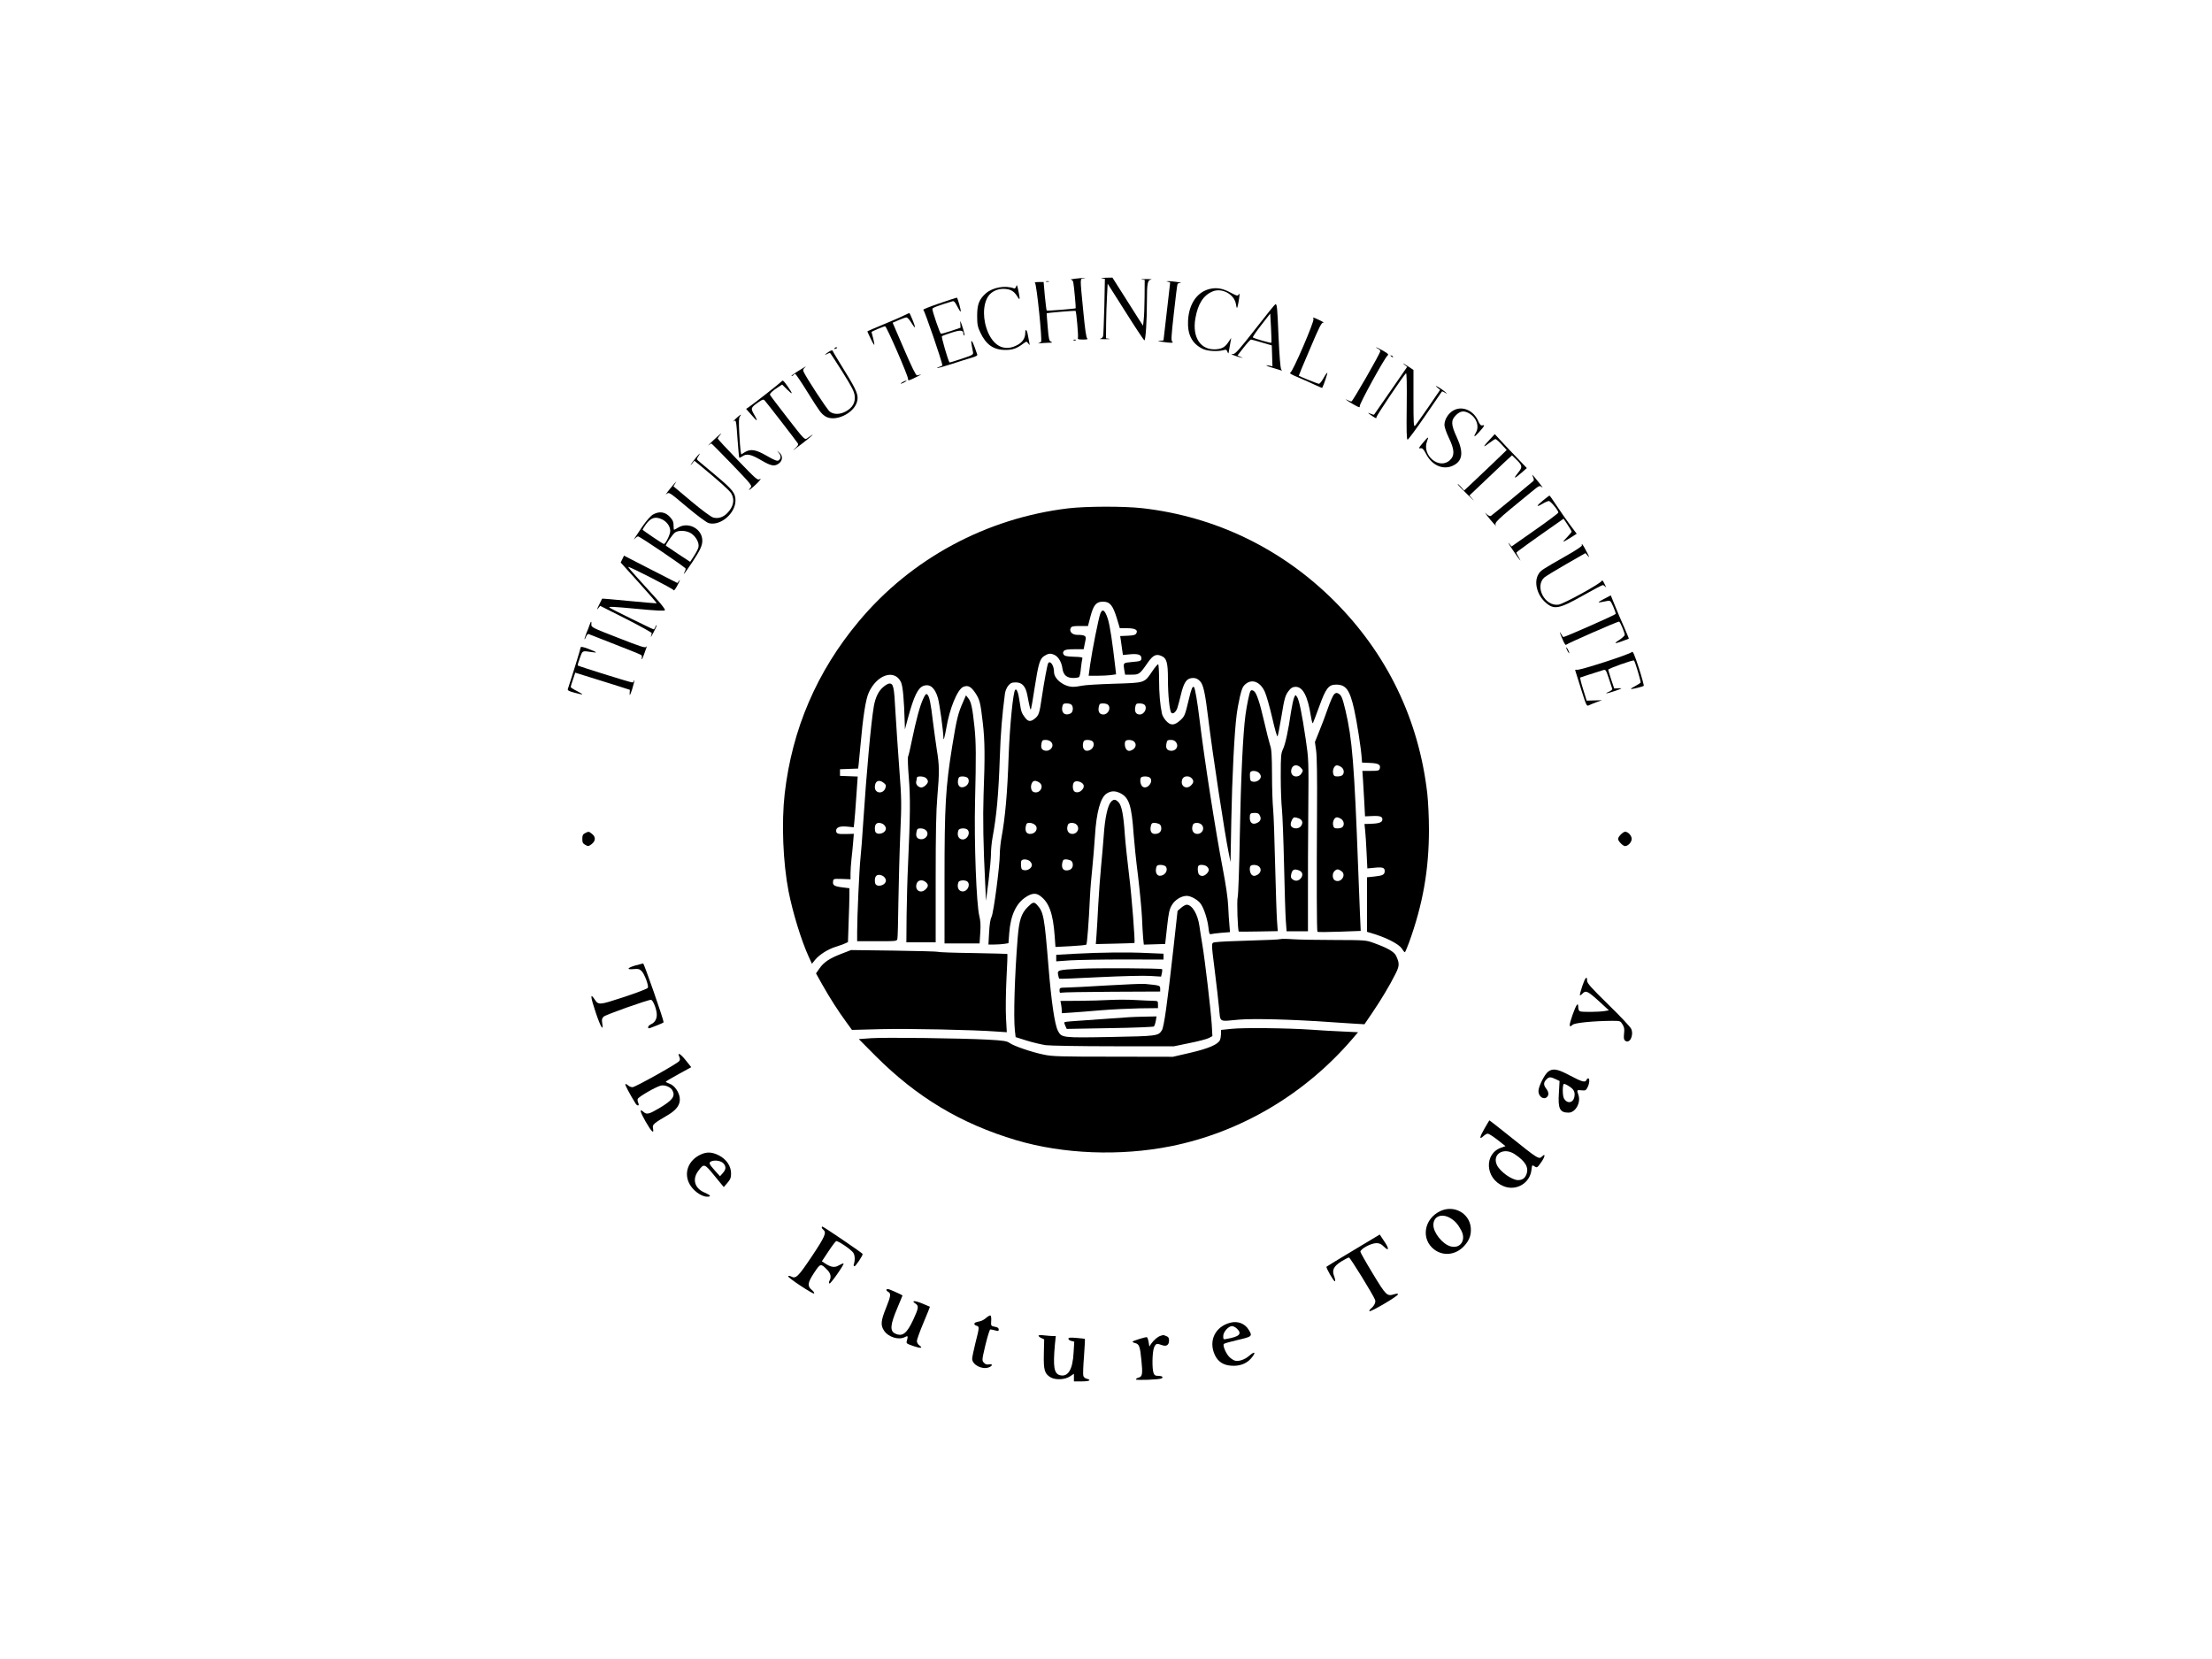 <?xml version="1.0" standalone="no"?>
<!DOCTYPE svg PUBLIC "-//W3C//DTD SVG 20010904//EN"
 "http://www.w3.org/TR/2001/REC-SVG-20010904/DTD/svg10.dtd">
<svg version="1.0" xmlns="http://www.w3.org/2000/svg"
 width="2000pt" height="1500pt" viewBox="0 0 2000 1500"
 preserveAspectRatio="xMidYMid meet">

<g transform="translate(0,1500) scale(0.1,-0.1)"
fill="#000000" stroke="none">
<path d="M9720 12480 c-30 -4 -47 -7 -38 -8 10 -1 20 -12 22 -24 6 -25 25
-232 22 -235 -4 -5 -257 -25 -262 -21 -3 3 -10 63 -17 132 l-11 126 -46 0
c-27 0 -40 -4 -32 -8 15 -10 67 -521 55 -533 -5 -4 -15 -9 -23 -12 -8 -2 -2
-3 14 -1 16 2 49 4 75 5 35 0 41 2 25 9 -18 7 -22 21 -31 132 -6 67 -10 124
-9 125 5 5 256 26 261 22 7 -8 27 -230 21 -245 -4 -11 6 -14 47 -14 34 0 47 3
38 9 -10 6 -20 76 -37 252 -30 309 -30 287 4 292 47 7 -14 5 -78 -3z"/>
<path d="M9963 12483 l27 -4 -5 -247 c-4 -136 -8 -257 -11 -269 -2 -13 -13
-23 -27 -26 -12 -2 7 -4 43 -4 36 0 53 2 38 4 l-28 4 1 132 c1 73 4 184 8 247
l6 115 161 -254 c88 -140 165 -256 171 -258 11 -4 23 175 23 356 0 161 6 189
39 194 14 2 -5 4 -44 4 -38 0 -58 -2 -42 -4 l27 -4 -1 -152 c-1 -84 -4 -177
-8 -207 l-6 -55 -36 55 c-19 30 -81 128 -138 218 l-103 162 -62 -1 c-33 -1
-49 -4 -33 -6z"/>
<path d="M9458 12453 c6 -2 18 -2 25 0 6 3 1 5 -13 5 -14 0 -19 -2 -12 -5z"/>
<path d="M10558 12453 c12 -2 22 -7 22 -9 0 -3 -13 -120 -30 -261 -16 -140
-30 -257 -30 -259 0 -2 -15 -5 -32 -5 -26 -1 -22 -3 17 -9 73 -12 113 -12 95
0 -12 8 -11 42 14 262 15 139 30 256 33 261 2 4 14 8 26 8 30 2 -70 17 -108
17 -23 -1 -24 -2 -7 -5z"/>
<path d="M9188 12411 c-5 -15 -12 -22 -21 -18 -77 29 -191 9 -253 -45 -61 -54
-79 -100 -79 -203 0 -77 4 -99 28 -150 52 -111 119 -159 227 -159 66 0 103 13
163 58 29 21 29 21 44 1 15 -19 15 -19 10 5 -3 14 -9 44 -13 68 -8 51 -24 66
-24 22 0 -45 -23 -82 -67 -107 -110 -62 -209 -22 -267 106 -52 116 -52 255 -1
332 31 47 96 74 160 66 49 -5 77 -24 106 -72 22 -35 23 -23 6 60 -10 48 -14
55 -19 36z"/>
<path d="M10950 12390 c-120 -22 -200 -131 -208 -288 -7 -127 36 -210 134
-257 42 -20 128 -25 182 -12 28 8 33 6 40 -14 8 -20 10 -19 15 17 4 21 9 55
13 74 l6 35 -20 -30 c-33 -52 -59 -68 -115 -73 -140 -11 -219 105 -189 279 23
132 72 209 156 244 84 35 196 -25 211 -115 7 -40 9 -42 15 -20 4 14 10 48 14
75 5 37 4 46 -4 33 -10 -16 -16 -14 -73 16 -66 36 -119 47 -177 36z"/>
<path d="M8490 12256 c-85 -29 -149 -55 -142 -57 11 -4 172 -473 172 -501 0
-4 -11 -10 -25 -14 -14 -4 -24 -8 -21 -11 2 -3 60 13 128 35 67 22 149 48 181
57 47 14 57 20 52 33 -4 10 -14 37 -22 62 -9 25 -20 50 -26 55 -9 9 -7 -12 10
-96 5 -26 2 -28 -103 -63 -59 -20 -108 -35 -109 -33 -13 16 -75 231 -69 237 5
4 45 19 89 33 80 25 105 23 105 -9 0 -7 4 -15 9 -18 5 -3 0 22 -10 57 -26 82
-29 88 -26 48 l2 -34 -85 -29 c-46 -15 -88 -27 -93 -25 -9 3 -77 201 -77 224
0 10 49 29 182 69 13 4 24 -8 43 -46 15 -29 28 -50 31 -47 6 6 -28 127 -35
126 -3 0 -76 -24 -161 -53z"/>
<path d="M11350 12025 c-143 -183 -180 -225 -200 -226 -22 0 -21 -2 10 -13 19
-7 46 -16 60 -19 22 -6 22 -5 -3 6 l-28 13 56 72 c31 40 61 72 66 72 6 0 50
-12 99 -27 l89 -26 3 -94 3 -95 -27 6 c-49 10 -30 -3 30 -20 31 -9 64 -19 72
-22 12 -5 13 -3 4 9 -7 9 -16 118 -24 294 -11 272 -14 295 -28 295 -4 0 -86
-101 -182 -225z m145 -124 c-5 -5 -155 38 -167 48 -4 4 30 53 75 111 l82 105
7 -129 c4 -72 5 -132 3 -135z"/>
<path d="M8178 12150 c-20 -11 -103 -47 -185 -81 -81 -34 -149 -62 -150 -64
-2 -1 11 -30 28 -64 16 -35 32 -61 34 -59 2 2 -2 28 -10 58 -8 30 -15 56 -15
58 0 5 110 52 123 52 13 0 207 -446 207 -475 0 -20 4 -19 75 16 33 16 51 27
40 23 -11 -3 -26 -7 -34 -8 -10 -1 -49 79 -117 237 l-103 239 55 24 c30 13 61
24 70 24 8 0 27 -20 42 -45 15 -25 30 -45 34 -45 3 0 -5 29 -20 65 -14 36 -28
65 -31 65 -3 -1 -23 -10 -43 -20z"/>
<path d="M11876 12116 c9 -22 -187 -477 -209 -485 -12 -5 9 -18 75 -45 51 -22
120 -52 152 -68 33 -15 60 -27 61 -25 15 28 51 137 46 137 -4 0 -20 -22 -35
-50 -15 -27 -33 -50 -41 -50 -11 0 -174 66 -182 73 -1 1 44 110 101 242 86
204 105 240 121 238 11 -2 -4 8 -34 22 -63 29 -62 29 -55 11z"/>
<path d="M9708 11923 c7 -3 16 -2 19 1 4 3 -2 6 -13 5 -11 0 -14 -3 -6 -6z"/>
<path d="M7545 11850 c-3 -6 1 -7 9 -4 18 7 21 14 7 14 -6 0 -13 -4 -16 -10z"/>
<path d="M12458 11848 c12 -6 22 -16 22 -23 0 -20 -250 -455 -261 -455 -6 0
-20 5 -32 11 -44 23 -1 -9 55 -40 46 -26 55 -28 52 -14 -5 19 226 439 252 459
12 10 4 17 -41 43 -30 17 -58 31 -62 30 -5 0 2 -5 15 -11z"/>
<path d="M7493 11819 c-36 -23 -45 -36 -14 -19 11 5 22 10 25 10 2 0 53 -77
112 -171 89 -142 108 -180 112 -220 6 -60 -20 -105 -79 -138 -52 -29 -108 -31
-146 -3 -24 17 -220 317 -239 365 -4 12 0 23 12 33 25 21 1 8 -71 -38 -33 -21
-55 -38 -48 -38 6 0 15 5 18 10 3 6 10 10 15 10 4 0 54 -73 109 -162 113 -181
125 -197 163 -222 85 -55 258 24 287 132 16 58 -1 99 -114 282 -56 91 -104
170 -106 177 -3 9 -14 6 -36 -8z"/>
<path d="M12577 11779 c7 -7 15 -10 18 -7 3 3 -2 9 -12 12 -14 6 -15 5 -6 -5z"/>
<path d="M12699 11702 l24 -19 -148 -214 c-81 -118 -149 -216 -151 -218 -2 -2
-15 1 -29 7 -36 17 -31 9 13 -20 31 -21 38 -23 38 -9 0 14 239 370 266 396 7
7 9 -87 7 -295 -3 -230 -1 -305 8 -305 6 0 78 97 159 215 81 118 149 217 151
220 2 2 13 -1 23 -8 38 -24 19 -3 -24 28 -48 33 -72 41 -37 13 l22 -18 -106
-155 c-59 -85 -113 -162 -121 -170 -12 -12 -14 21 -14 245 l0 260 -37 25 c-53
35 -72 45 -44 22z"/>
<path d="M7065 11550 c-6 -9 -253 -203 -295 -231 l-24 -16 45 -51 c24 -29 47
-52 51 -52 4 0 -6 23 -23 51 -34 59 -32 63 42 115 34 23 42 25 53 13 18 -19
290 -371 300 -388 6 -10 0 -22 -20 -40 -44 -39 -19 -22 66 44 97 75 120 102
35 40 -19 -13 -28 -4 -175 186 -85 110 -157 204 -158 209 -4 11 25 39 76 71
l34 22 44 -44 c54 -53 56 -45 7 26 -39 55 -47 62 -58 45z"/>
<path d="M8160 11545 c-14 -8 -20 -14 -15 -14 6 0 21 6 35 14 14 8 21 14 15
14 -5 0 -21 -6 -35 -14z"/>
<path d="M13166 11300 c-58 -18 -106 -83 -106 -143 0 -18 18 -70 40 -116 52
-107 54 -160 9 -202 -96 -89 -256 44 -206 172 19 47 11 44 -42 -20 -35 -42
-38 -48 -18 -44 18 3 27 -6 52 -53 51 -99 147 -143 233 -108 96 40 109 119 44
260 -53 115 -55 153 -8 200 40 40 75 44 124 14 63 -39 89 -115 57 -170 -27
-47 -15 -45 30 5 49 55 54 65 28 59 -14 -4 -24 8 -41 46 -37 80 -121 124 -196
100z"/>
<path d="M6652 11214 c-20 -20 -29 -31 -20 -24 24 17 24 15 37 -169 6 -85 13
-156 15 -159 3 -2 15 3 28 12 38 27 78 19 168 -34 94 -55 124 -60 164 -29 33
26 35 69 4 95 l-23 19 18 -22 c21 -25 19 -51 -4 -66 -12 -8 -37 2 -105 41
-100 58 -147 66 -201 33 l-31 -20 -6 32 c-3 18 -8 92 -12 164 -5 100 -4 136 6
148 24 29 0 15 -38 -21z"/>
<path d="M6450 11019 c-36 -34 -56 -54 -44 -45 11 9 23 16 26 16 3 0 87 -86
188 -190 182 -190 182 -191 164 -212 -38 -43 18 -2 66 47 25 27 35 41 22 34
-23 -14 -30 -7 -202 171 -99 102 -179 189 -180 194 0 5 7 18 17 28 33 37 5 16
-57 -43z"/>
<path d="M13468 11024 c-27 -28 -48 -54 -48 -58 0 -4 21 9 46 29 26 19 50 35
54 35 9 0 36 -24 74 -67 l29 -32 -134 -129 c-74 -70 -160 -152 -192 -182 l-59
-55 -29 33 c-16 18 -29 29 -29 24 0 -4 39 -46 87 -92 48 -47 72 -68 53 -48
l-34 38 135 128 c74 70 160 152 192 182 l58 53 39 -38 c56 -55 58 -68 15 -120
-46 -57 -34 -57 30 -1 l50 44 -85 89 c-47 48 -112 117 -145 153 l-60 65 -47
-51z"/>
<path d="M6289 10858 c-19 -24 -39 -50 -43 -58 -4 -8 1 -4 12 9 l20 25 47 -38
c178 -147 272 -231 288 -259 31 -57 19 -118 -36 -175 -37 -39 -84 -54 -129
-41 -19 5 -104 68 -196 145 l-163 137 16 26 c14 23 13 23 -10 -4 -52 -60 -89
-110 -68 -91 22 18 23 18 184 -118 101 -84 176 -140 198 -146 104 -28 241 88
241 205 0 66 -25 98 -178 226 -81 67 -153 128 -161 135 -12 11 -12 16 3 38 24
38 15 32 -25 -16z"/>
<path d="M13861 10687 c8 -17 9 -31 3 -36 -28 -25 -372 -309 -383 -315 -7 -5
-21 0 -34 11 l-21 18 22 -30 c12 -16 36 -46 54 -65 18 -20 30 -31 26 -26 -22
29 -12 39 314 305 78 64 78 64 101 45 12 -11 0 8 -27 41 -68 83 -69 84 -55 52z"/>
<path d="M13955 10478 c-65 -52 -70 -69 -12 -35 25 15 52 27 61 27 16 0 86
-85 86 -104 0 -6 -96 -78 -212 -159 l-211 -148 -24 28 c-14 15 1 -10 33 -57
62 -92 90 -127 56 -69 -12 20 -22 39 -22 42 0 5 134 102 346 250 l81 57 37
-55 c20 -30 36 -58 36 -62 0 -4 -19 -27 -42 -51 -49 -51 -45 -51 33 -3 l55 35
-61 81 c-33 45 -87 122 -120 172 -33 50 -62 92 -65 92 -3 0 -27 -18 -55 -41z"/>
<path d="M9660 10404 c-743 -89 -1422 -455 -1896 -1023 -378 -452 -602 -973
-669 -1556 -30 -262 -16 -622 35 -885 38 -192 114 -441 181 -588 l30 -66 29
36 c39 47 116 96 188 118 31 10 69 23 83 30 l26 12 6 181 c4 99 7 208 7 243
l0 63 -57 7 c-78 9 -95 19 -91 52 3 27 3 27 81 25 l77 -3 0 53 c0 29 4 88 9
132 5 44 12 113 15 153 l6 73 -69 -2 c-76 -2 -91 3 -91 31 0 30 36 43 101 36
l58 -6 5 43 c3 23 11 126 18 229 l13 187 -80 3 -80 3 0 30 0 30 82 3 82 3 5
42 c3 23 10 98 16 167 23 261 47 417 75 478 74 163 233 215 291 95 17 -36 28
-154 34 -363 l2 -65 28 105 c53 196 90 271 140 289 59 20 103 -17 130 -109 15
-50 50 -305 50 -363 0 -32 12 11 26 89 30 180 101 352 154 374 42 17 69 3 109
-56 39 -60 46 -85 67 -269 19 -162 20 -308 7 -650 -7 -207 -3 -461 15 -810 l7
-150 23 180 c12 99 22 210 22 246 0 37 6 102 14 145 37 202 54 383 66 729 7
214 21 383 46 572 3 25 16 56 30 73 21 25 33 30 69 30 57 0 89 -36 104 -117
23 -120 28 -138 33 -123 3 8 18 93 32 187 35 226 48 268 89 293 37 23 56 25
92 8 34 -16 64 -65 71 -122 8 -59 39 -86 98 -86 22 0 46 4 52 8 6 4 14 39 17
79 4 39 10 78 13 87 5 13 -7 16 -77 18 -63 2 -84 7 -92 20 -8 12 -7 21 2 32
10 12 33 16 96 16 l83 0 6 30 c3 17 8 43 12 59 6 32 -10 41 -78 41 -44 0 -73
31 -57 62 8 15 22 18 83 18 l73 0 22 84 c28 107 53 136 114 136 62 0 88 -32
124 -147 l28 -93 66 0 c74 0 102 -17 82 -48 -7 -13 -28 -18 -77 -20 l-68 -3 6
-37 c3 -20 8 -59 12 -86 l7 -48 63 6 c71 7 104 -3 104 -34 0 -26 -7 -29 -89
-36 -77 -7 -76 -6 -65 -76 l7 -38 59 0 c67 0 74 5 145 108 47 67 75 82 122 62
50 -20 61 -61 61 -213 0 -142 15 -285 31 -302 15 -15 43 8 55 46 6 19 19 68
29 109 29 124 54 159 113 160 24 0 42 -8 61 -28 31 -30 47 -103 76 -342 38
-312 149 -1041 184 -1210 l17 -85 7 380 c7 381 28 800 48 950 5 44 19 119 30
167 17 72 26 92 51 113 59 50 133 20 174 -70 14 -30 44 -136 67 -235 22 -99
44 -174 48 -168 4 7 19 85 34 173 28 176 37 204 73 246 17 21 33 29 57 29 65
0 109 -84 137 -263 7 -44 15 -72 19 -65 4 8 30 76 58 153 59 163 84 195 152
195 89 0 123 -47 163 -225 24 -106 63 -356 68 -440 l3 -40 72 -3 c77 -3 99
-16 88 -52 -6 -18 -15 -20 -82 -20 l-75 0 6 -87 c3 -49 8 -141 12 -206 l6
-118 69 3 c72 3 93 -7 87 -38 -4 -21 -38 -31 -112 -33 l-49 -1 6 -57 c4 -32 9
-123 13 -202 l7 -143 62 6 c75 8 95 1 95 -29 0 -33 -17 -42 -92 -50 l-68 -7 0
-247 0 -246 74 -23 c112 -35 217 -91 241 -129 11 -18 23 -32 27 -33 3 0 20 39
38 88 125 346 180 657 180 1022 0 109 -7 253 -15 325 -77 671 -364 1264 -840
1740 -473 473 -1073 764 -1735 840 -166 19 -509 18 -670 -1z"/>
<path d="M5908 10350 c-25 -13 -58 -51 -101 -112 -63 -92 -93 -140 -64 -105 8
9 20 17 26 17 17 0 431 -281 431 -292 0 -5 -5 -19 -11 -31 -20 -39 7 -4 71 91
71 108 90 148 90 194 0 106 -126 174 -218 118 -18 -11 -35 -20 -37 -20 -3 0
-5 18 -5 40 0 32 -7 48 -33 76 -41 45 -94 54 -149 24z m78 -46 c44 -21 74 -63
74 -105 0 -33 -45 -123 -59 -117 -19 7 -191 124 -191 129 0 3 14 25 30 48 45
61 85 74 146 45z m265 -128 c44 -30 73 -87 64 -124 -3 -15 -22 -51 -41 -80
l-34 -52 -108 71 c-59 40 -109 73 -111 75 -7 6 61 104 82 119 34 24 107 19
148 -9z"/>
<path d="M14303 10068 c1 -7 -63 -49 -143 -94 -221 -126 -229 -131 -250 -166
-43 -70 -13 -188 65 -256 76 -67 120 -59 335 62 94 53 175 96 182 96 6 0 17
-8 25 -17 8 -10 4 2 -9 27 -13 27 -23 39 -25 29 -5 -22 -345 -210 -392 -216
-123 -17 -217 162 -129 245 13 11 102 66 198 121 l175 100 19 -22 c22 -26 20
-20 -17 51 -26 50 -40 66 -34 40z"/>
<path d="M5627 9945 l-15 -31 165 -183 c91 -100 163 -184 161 -186 -1 -1 -113
8 -247 21 -135 13 -246 23 -247 21 -1 -1 -14 -27 -28 -57 -19 -38 -21 -48 -8
-31 l19 23 234 -118 c129 -66 233 -123 232 -129 -1 -5 -4 -19 -8 -30 -3 -11 8
6 25 39 17 32 29 60 27 63 -3 2 -8 -5 -12 -16 -3 -12 -11 -21 -16 -21 -8 0
-389 187 -398 196 -12 11 24 10 249 -11 178 -17 247 -20 252 -12 4 6 -30 51
-78 104 -46 51 -122 135 -169 187 -47 51 -85 96 -85 100 0 11 409 -198 412
-211 2 -7 18 16 36 50 18 34 25 52 15 39 l-19 -23 -241 123 -241 124 -15 -31z"/>
<path d="M14499 9583 c-65 -35 -62 -36 31 -17 29 6 31 4 56 -50 14 -31 24 -61
22 -67 -3 -9 -456 -209 -473 -209 -2 0 -12 12 -20 28 -19 33 -15 15 16 -56 12
-29 25 -48 29 -42 6 10 462 210 479 210 9 0 51 -99 51 -120 0 -8 -24 -30 -52
-48 -61 -39 -35 -35 89 13 2 1 -18 48 -43 106 -26 57 -63 145 -83 195 l-37 91
-65 -34z"/>
<path d="M9949 9453 c-16 -40 -75 -339 -92 -460 l-14 -103 77 0 c43 0 98 3
124 6 l47 7 -6 56 c-28 243 -49 382 -68 444 -26 81 -49 98 -68 50z"/>
<path d="M5332 9353 c-5 -16 -19 -52 -31 -80 -11 -29 -18 -53 -16 -53 3 0 10
12 15 26 6 14 16 24 23 21 6 -3 113 -44 237 -93 124 -48 230 -91 237 -96 6 -5
9 -16 6 -24 -3 -8 -3 -14 0 -14 3 0 12 19 20 43 8 23 18 51 22 62 5 15 4 16
-3 6 -8 -11 -55 4 -253 82 -235 91 -244 96 -242 121 2 33 -3 33 -15 -1z"/>
<path d="M5250 9146 c0 -9 -77 -260 -116 -376 -4 -12 10 -20 60 -33 87 -23 91
-21 24 14 -32 16 -58 33 -58 37 0 5 9 36 21 69 l20 61 77 -24 c42 -13 154 -48
247 -77 l170 -54 -2 -34 c-1 -25 5 -14 23 40 13 41 21 77 19 80 -3 2 -5 -1 -5
-7 0 -7 -7 -12 -15 -12 -17 0 -484 146 -491 153 -3 2 6 33 19 68 25 69 19 66
107 53 58 -9 51 -2 -32 30 -48 18 -68 21 -68 12z"/>
<path d="M14161 9145 c0 -5 6 -21 14 -35 8 -14 14 -20 14 -15 0 6 -6 21 -14
35 -8 14 -14 21 -14 15z"/>
<path d="M14755 9105 c-13 -19 -472 -168 -498 -161 -11 3 -17 0 -14 -7 2 -7
26 -82 53 -169 45 -144 50 -155 68 -146 10 6 42 18 70 29 l51 18 -69 -2 -70
-2 -32 103 c-18 56 -29 104 -26 106 6 3 83 28 204 66 26 8 27 7 54 -73 15 -45
29 -87 31 -94 3 -7 -10 -19 -29 -27 -53 -23 -18 -18 58 8 64 23 66 24 29 23
l-40 -2 -27 80 c-14 44 -27 85 -27 90 -1 10 227 91 233 83 11 -12 64 -192 60
-200 -3 -4 -26 -19 -52 -33 -26 -13 -41 -24 -34 -25 19 0 106 22 114 29 3 3
-17 77 -45 164 -39 119 -54 153 -62 142z"/>
<path d="M9477 9003 c-8 -14 -36 -165 -57 -306 -22 -150 -27 -165 -66 -196
-37 -29 -59 -26 -87 12 -31 41 -35 55 -47 137 -12 87 -27 127 -41 113 -19 -19
-49 -325 -59 -593 -12 -347 -31 -558 -65 -744 -8 -43 -15 -109 -15 -146 0
-106 -56 -534 -75 -570 -11 -21 -18 -69 -22 -141 l-6 -109 54 0 c30 0 70 3 90
6 l37 6 7 91 c12 163 63 271 153 328 52 33 87 36 122 12 84 -58 121 -159 136
-366 l7 -99 136 7 c75 4 139 10 143 14 7 6 22 196 33 431 3 69 13 186 21 260
8 74 18 205 24 290 13 217 50 351 107 386 40 25 77 25 123 2 79 -40 102 -112
120 -373 5 -71 22 -238 39 -370 16 -132 32 -301 36 -375 3 -74 8 -161 11 -193
l6 -58 96 3 97 3 17 153 c14 129 21 160 43 198 28 48 85 83 134 84 40 0 104
-37 129 -74 30 -44 61 -143 69 -218 5 -47 9 -58 22 -54 9 3 51 8 94 12 l78 6
-5 62 c-4 33 -8 111 -11 171 -3 71 -21 194 -50 345 -66 344 -166 986 -210
1350 -18 151 -40 278 -49 287 -13 13 -24 -13 -45 -102 -37 -154 -39 -161 -81
-199 -53 -47 -87 -48 -128 -2 -17 19 -33 47 -36 63 -17 81 -26 182 -26 305 0
75 -4 139 -8 142 -4 2 -28 -25 -52 -61 -75 -110 -62 -106 -348 -115 -136 -4
-266 -12 -290 -18 -23 -5 -59 -10 -80 -10 -83 1 -172 70 -172 135 0 58 -35
108 -53 78z m211 -375 c19 -19 15 -66 -7 -78 -50 -26 -88 4 -76 61 6 25 11 29
39 29 18 0 37 -5 44 -12z m330 0 c30 -30 2 -88 -42 -88 -34 0 -49 24 -42 65 6
31 10 35 39 35 18 0 38 -5 45 -12z m330 0 c29 -29 -1 -88 -43 -88 -33 0 -48
24 -41 65 6 31 10 35 39 35 18 0 38 -5 45 -12z m-844 -337 c33 -36 -8 -90 -59
-77 -28 7 -36 27 -28 66 5 26 10 30 38 30 19 0 39 -8 49 -19z m376 5 c18 -23
8 -59 -22 -76 -46 -25 -78 8 -64 66 5 19 13 24 40 24 18 0 39 -7 46 -14z m375
-2 c23 -23 15 -56 -17 -74 -21 -11 -32 -12 -45 -4 -19 11 -29 55 -19 80 7 19
61 18 81 -2z m380 -8 c28 -42 -14 -87 -64 -71 -24 7 -32 28 -24 65 5 26 10 30
39 30 24 0 38 -7 49 -24z m-235 -320 c30 -37 -27 -105 -67 -80 -19 11 -29 55
-19 80 7 19 70 18 86 0z m374 -2 c21 -21 20 -40 -4 -64 -45 -45 -103 -5 -80
55 11 30 59 35 84 9z m-1376 -40 c47 -33 3 -105 -52 -85 -39 15 -28 101 12
101 10 0 28 -7 40 -16z m391 -9 c34 -34 -28 -98 -72 -73 -20 11 -23 68 -5 86
15 15 56 8 77 -13z m-429 -375 c31 -31 3 -80 -46 -80 -32 0 -47 24 -40 65 6
31 11 35 36 35 17 0 39 -9 50 -20z m374 4 c32 -31 8 -84 -38 -84 -39 0 -58 38
-40 84 8 21 58 21 78 0z m747 6 c12 -7 19 -21 19 -40 0 -31 -22 -50 -58 -50
-31 0 -45 25 -38 65 6 29 11 35 32 35 14 0 34 -5 45 -10z m383 -6 c32 -31 8
-84 -38 -84 -39 0 -58 38 -40 84 8 21 58 21 78 0z m-1552 -331 c10 -9 18 -24
18 -33 0 -27 -35 -52 -67 -48 -24 3 -28 8 -31 36 -2 19 -1 40 2 48 7 19 55 18
78 -3z m369 7 c12 -7 19 -21 19 -40 0 -31 -22 -50 -58 -50 -31 0 -45 25 -38
65 6 29 11 35 32 35 14 0 34 -5 45 -10z m859 -54 c18 -23 8 -59 -22 -76 -46
-25 -78 8 -64 66 5 19 13 24 40 24 18 0 39 -7 46 -14z m374 -2 c21 -21 20 -40
-4 -64 -23 -23 -50 -26 -68 -8 -13 13 -17 70 -5 81 12 13 62 7 77 -9z"/>
<path d="M7988 8790 c-44 -36 -73 -95 -87 -175 -26 -150 -66 -595 -96 -1050
-8 -132 -20 -278 -25 -325 -10 -88 -30 -524 -30 -667 l0 -83 180 0 c178 0 180
0 184 23 3 12 7 164 9 337 3 173 10 448 17 610 12 278 12 312 -9 590 -12 162
-28 395 -35 517 -12 226 -18 253 -55 253 -9 0 -33 -13 -53 -30z m3 -869 c20
-16 22 -23 14 -47 -20 -56 -95 -49 -95 9 0 56 37 74 81 38z m1 -378 c10 -9 18
-24 18 -33 0 -49 -92 -69 -98 -21 -7 45 6 71 35 71 14 0 35 -7 45 -17z m0
-470 c10 -9 18 -24 18 -33 0 -49 -92 -69 -98 -21 -7 45 6 71 35 71 14 0 35 -7
45 -17z"/>
<path d="M11306 8751 c-10 -15 -34 -133 -45 -216 -23 -171 -42 -582 -51 -1085
-5 -297 -14 -540 -19 -560 -10 -32 0 -307 10 -313 2 -1 82 -1 178 1 l174 3 -7
97 c-4 53 -11 282 -17 507 -5 226 -13 451 -18 500 -5 50 -10 190 -10 311 -1
173 -4 231 -17 265 -8 24 -33 123 -55 219 -40 174 -69 257 -92 272 -16 10 -25
10 -31 -1z m76 -738 c10 -9 18 -24 18 -33 0 -27 -35 -52 -67 -48 -24 3 -28 8
-31 36 -2 19 -1 40 2 48 7 19 55 18 78 -3z m10 -389 c15 -31 2 -55 -35 -68
-34 -13 -57 7 -57 49 0 40 5 45 47 45 26 0 36 -6 45 -26z m-7 -460 c23 -23 15
-56 -17 -74 -21 -11 -32 -12 -45 -4 -19 11 -29 55 -19 80 7 19 61 18 81 -2z"/>
<path d="M12062 8722 c-10 -10 -35 -67 -56 -127 -21 -61 -56 -154 -78 -207
l-39 -97 11 -78 c7 -51 10 -236 8 -528 -4 -662 -3 -1103 4 -1110 3 -3 92 -3
198 1 l193 7 -7 161 c-3 89 -11 271 -16 406 -35 939 -54 1171 -115 1428 -28
116 -37 137 -65 152 -15 8 -24 6 -38 -8z m66 -658 c24 -17 29 -53 10 -72 -7
-7 -27 -12 -45 -12 -27 0 -34 5 -39 26 -8 33 10 74 34 74 9 0 28 -7 40 -16z
m0 -470 c24 -17 29 -53 10 -72 -7 -7 -27 -12 -45 -12 -27 0 -34 5 -39 26 -8
33 10 74 34 74 9 0 28 -7 40 -16z m0 -470 c50 -34 -5 -113 -58 -84 -24 13 -27
62 -4 84 20 20 34 20 62 0z"/>
<path d="M8346 8679 c-29 -62 -63 -189 -101 -373 -14 -72 -30 -137 -34 -145
-5 -9 -2 -95 6 -191 15 -180 13 -349 -7 -790 -6 -118 -11 -324 -13 -458 l-2
-242 133 0 132 0 0 573 c0 418 4 618 15 742 19 225 19 282 -5 428 -10 67 -26
182 -35 254 -19 165 -32 228 -51 244 -11 9 -18 2 -38 -42z m28 -715 c9 -8 16
-22 16 -30 0 -20 -37 -54 -59 -54 -28 0 -54 29 -47 54 3 12 6 27 6 34 0 18 65
15 84 -4z m0 -473 c33 -36 -8 -90 -59 -77 -28 7 -36 27 -28 66 5 26 10 30 38
30 19 0 39 -8 49 -19z m-2 -468 c23 -21 23 -38 -2 -63 -46 -46 -104 -8 -81 53
12 32 53 37 83 10z"/>
<path d="M11701 8693 c-7 -16 -19 -73 -28 -128 -25 -173 -52 -296 -73 -339
-18 -38 -20 -61 -20 -247 0 -112 5 -247 11 -299 5 -52 14 -279 19 -505 5 -225
12 -452 16 -502 l7 -93 97 0 96 0 0 313 c-1 171 1 521 3 777 4 462 3 466 -23
645 -34 230 -60 359 -79 384 -14 21 -14 21 -26 -6z m59 -633 c24 -24 24 -29 4
-58 -21 -30 -71 -30 -85 1 -7 15 -7 31 0 50 13 33 51 37 81 7z m-17 -459 c32
-13 41 -39 22 -67 -24 -38 -95 -28 -95 12 0 26 20 64 34 64 8 0 26 -4 39 -9z
m0 -470 c32 -12 41 -38 23 -66 -19 -29 -50 -36 -76 -18 -18 12 -21 22 -16 46
9 44 26 54 69 38z"/>
<path d="M8708 8654 c-46 -104 -58 -153 -98 -398 -61 -377 -70 -541 -70 -1208
l0 -578 158 0 159 0 6 95 c5 69 2 111 -8 151 -27 105 -48 668 -39 1039 10 413
9 532 -5 670 -18 172 -30 229 -55 260 l-22 28 -26 -59z m42 -688 c18 -23 8
-59 -22 -76 -46 -25 -78 8 -64 66 5 19 13 24 40 24 18 0 39 -7 46 -14z m-2
-468 c28 -28 0 -88 -43 -88 -38 0 -56 39 -39 84 7 19 64 22 82 4z m0 -470 c28
-28 0 -88 -43 -88 -38 0 -56 39 -39 84 7 19 64 22 82 4z"/>
<path d="M10045 7750 c-30 -33 -55 -148 -65 -300 -6 -80 -17 -210 -25 -290 -8
-80 -19 -233 -25 -340 -5 -107 -13 -231 -16 -276 l-6 -80 173 4 c96 2 175 5
176 6 8 6 -24 420 -48 611 -16 132 -34 299 -39 372 -12 177 -28 258 -56 289
-28 29 -45 30 -69 4z"/>
<path d="M5290 7467 c-20 -10 -25 -20 -25 -52 0 -32 5 -42 27 -54 25 -14 29
-14 55 5 39 29 41 66 7 93 -31 25 -31 25 -64 8z"/>
<path d="M14655 7455 c-14 -13 -25 -31 -25 -40 0 -20 44 -65 63 -65 27 0 60
35 60 65 0 30 -33 65 -60 65 -7 0 -25 -11 -38 -25z"/>
<path d="M9292 6799 c-58 -58 -78 -118 -91 -284 -27 -339 -38 -707 -25 -832
l7 -60 101 -32 c55 -17 133 -35 171 -41 39 -5 315 -10 615 -10 l545 0 140 29
c77 15 155 36 174 45 l33 18 -6 106 c-9 135 -60 571 -85 722 -11 63 -22 137
-26 165 -15 109 -66 195 -116 195 -10 0 -33 -13 -50 -28 l-32 -28 -38 -345
c-55 -493 -85 -707 -104 -735 -33 -51 -44 -52 -466 -60 -438 -8 -441 -7 -474
57 -29 55 -59 261 -85 579 -37 453 -44 493 -103 558 -28 30 -38 28 -85 -19z"/>
<path d="M11577 6509 c-7 -4 -129 -9 -272 -13 -143 -4 -280 -10 -305 -14 -53
-9 -51 23 -15 -272 14 -113 31 -258 37 -322 14 -137 -9 -124 183 -107 126 11
478 2 800 -21 72 -5 175 -12 231 -15 l101 -6 70 103 c80 118 158 248 209 350
38 75 39 97 7 166 -18 37 -77 71 -202 116 -72 26 -76 26 -355 27 -154 0 -325
3 -379 7 -54 4 -103 4 -110 1z"/>
<path d="M7607 6376 c-109 -42 -159 -76 -199 -134 l-30 -43 57 -102 c67 -119
147 -244 218 -340 l50 -69 266 7 c245 6 834 -6 1045 -22 l89 -6 -7 129 c-4 71
-2 230 4 352 7 123 10 225 8 227 -2 1 -141 5 -309 8 -169 2 -311 7 -317 11 -5
3 -185 8 -399 11 l-388 5 -88 -34z"/>
<path d="M9728 6377 l-178 -10 0 -29 0 -30 128 9 c70 4 288 8 485 8 l357 -1 0
27 0 26 -142 6 c-181 9 -424 6 -650 -6z"/>
<path d="M5746 6271 c-76 -22 -85 -40 -17 -33 42 4 53 1 73 -19 26 -27 64
-129 56 -150 -3 -8 -99 -45 -217 -84 -231 -75 -228 -75 -268 -16 -38 56 -34
18 13 -123 44 -132 73 -179 59 -97 -5 32 -3 43 13 59 17 17 397 152 428 152
15 0 44 -65 51 -116 7 -50 -12 -88 -53 -106 -28 -13 -34 -44 -6 -33 9 4 41 16
70 27 28 11 52 22 52 26 0 24 -177 532 -185 531 -5 -1 -37 -9 -69 -18z"/>
<path d="M9760 6241 c-194 -10 -201 -12 -193 -54 3 -18 8 -34 10 -36 2 -3 166
4 364 14 206 10 403 15 459 11 l98 -6 7 31 c4 17 4 33 2 36 -9 9 -582 12 -747
4z"/>
<path d="M14306 6083 c-14 -42 -24 -79 -21 -82 3 -2 14 5 25 17 28 30 48 20
151 -74 l86 -79 -41 -7 c-52 -8 -200 -10 -220 -2 -10 4 -16 18 -16 35 0 53
-17 30 -52 -68 -34 -98 -34 -120 2 -88 19 17 186 34 358 35 71 0 73 -1 92 -32
16 -26 19 -43 14 -84 -4 -38 -2 -53 9 -63 40 -32 80 42 57 104 -6 17 -96 113
-206 220 -159 156 -194 195 -194 218 0 49 -18 29 -44 -50z"/>
<path d="M10010 6090 c-168 -10 -333 -19 -367 -19 -61 -1 -63 -2 -63 -27 0
-20 4 -24 19 -19 11 3 216 7 455 8 l436 2 0 27 c0 28 -5 29 -140 42 -19 2
-172 -4 -340 -14z"/>
<path d="M10040 5959 c-63 -4 -191 -7 -284 -8 l-168 -1 6 -31 c3 -17 6 -42 6
-56 l0 -24 93 6 c50 3 171 13 267 21 96 8 250 15 342 17 l168 2 0 33 c0 31 -1
32 -42 33 -24 0 -95 4 -158 7 -63 4 -167 4 -230 1z"/>
<path d="M10210 5803 c-25 -1 -139 -10 -255 -18 -115 -8 -236 -17 -268 -19
-32 -2 -61 -6 -63 -9 -3 -2 1 -17 8 -32 l13 -28 390 7 c214 3 394 11 398 15 5
5 13 28 17 50 l7 41 -101 -2 c-55 -1 -121 -3 -146 -5z"/>
<path d="M11138 5698 l-98 -10 0 -34 c0 -18 -4 -43 -9 -56 -15 -40 -102 -78
-270 -117 l-156 -36 -540 1 c-472 0 -551 2 -625 18 -106 21 -276 79 -312 106
-24 17 -52 22 -195 30 -247 13 -931 22 -1058 13 l-110 -8 150 -151 c374 -375
773 -614 1273 -763 425 -126 939 -146 1397 -55 630 126 1212 469 1642 970 l52
61 -147 7 c-81 3 -205 11 -277 16 -215 15 -613 19 -717 8z"/>
<path d="M6142 5445 c8 -19 8 -28 -2 -40 -21 -25 -397 -235 -421 -235 -12 0
-31 7 -41 17 -10 9 -21 14 -24 10 -5 -5 43 -95 93 -175 17 -27 38 -20 23 8 -5
10 -7 26 -4 34 8 20 168 112 211 121 36 7 87 -14 103 -44 28 -53 1 -89 -120
-161 -91 -54 -113 -59 -141 -34 -41 37 -33 3 19 -88 55 -95 77 -115 66 -58 -7
32 6 43 136 119 79 47 113 96 106 154 -6 54 -48 113 -91 128 -19 7 -35 15 -35
19 0 3 52 33 115 68 l115 63 -48 60 c-49 62 -81 80 -60 34z"/>
<path d="M13997 5310 c-33 -26 -87 -134 -87 -175 0 -50 48 -83 78 -53 18 18
15 46 -8 75 -25 33 -25 54 0 81 25 27 38 27 85 5 l36 -17 -6 -106 c-10 -144 8
-180 87 -180 63 0 114 91 89 161 -15 45 -15 45 28 41 36 -4 41 -1 55 27 18 34
21 81 6 81 -6 0 -13 -7 -16 -15 -10 -25 -41 -17 -148 40 -114 61 -156 68 -199
35z m189 -131 c44 -27 57 -53 49 -95 -10 -58 -67 -67 -95 -14 -14 26 -13 130
1 130 7 0 27 -9 45 -21z"/>
<path d="M13421 4794 c-45 -78 -48 -103 -8 -66 13 12 30 22 39 22 9 0 48 -25
88 -56 l72 -57 -37 -13 c-159 -54 -148 -279 17 -348 115 -49 242 25 255 148 5
44 6 45 28 30 22 -14 24 -13 59 36 35 49 42 87 10 55 -30 -30 -34 -27 -301
187 -95 76 -174 138 -176 138 -2 0 -22 -34 -46 -76z m275 -230 c98 -65 130
-122 104 -185 -14 -34 -37 -49 -75 -49 -55 0 -161 76 -190 135 -47 100 61 166
161 99z"/>
<path d="M6335 4561 c-104 -48 -150 -152 -109 -249 28 -68 110 -132 169 -132
39 0 30 14 -24 37 -91 38 -115 122 -56 198 50 67 54 66 146 -47 l83 -101 33
38 c27 32 33 47 33 85 0 67 -42 129 -111 164 -62 31 -109 33 -164 7z m208 -82
c24 -29 21 -53 -8 -86 l-25 -28 -41 45 c-60 67 -64 78 -37 90 34 14 91 4 111
-21z"/>
<path d="M13025 4051 c-152 -70 -181 -258 -54 -351 83 -60 193 -46 267 34 48
52 66 102 60 167 -13 130 -151 206 -273 150z m89 -65 c42 -25 70 -57 99 -113
45 -87 -10 -166 -98 -142 -72 20 -155 123 -155 193 0 79 74 109 154 62z"/>
<path d="M7430 3901 c0 -5 7 -14 15 -21 30 -25 14 -61 -105 -240 -125 -186
-144 -205 -188 -181 -12 6 -23 7 -26 2 -7 -11 222 -163 234 -156 6 4 -3 18
-20 32 -42 35 -39 64 21 155 57 86 59 87 118 27 32 -32 39 -65 21 -99 -6 -12
-7 -21 0 -25 9 -6 135 173 127 181 -2 3 -21 -5 -41 -16 -39 -24 -72 -19 -128
18 l-27 18 59 89 c33 50 65 92 70 93 16 6 136 -76 155 -105 16 -23 17 -70 4
-108 -2 -5 0 -12 6 -14 9 -4 75 94 75 111 0 7 -354 248 -365 248 -3 0 -5 -4
-5 -9z"/>
<path d="M12237 3695 c-131 -78 -240 -145 -243 -148 -8 -7 67 -138 76 -132 5
3 1 23 -7 45 -22 56 -6 90 65 135 31 19 62 35 69 35 11 0 221 -341 236 -383 8
-22 -8 -54 -37 -78 -12 -10 -18 -21 -14 -24 10 -10 258 136 258 152 0 8 -9 8
-34 1 -65 -20 -73 -13 -194 187 -62 102 -112 191 -112 197 0 26 96 78 145 78
27 0 44 -8 67 -31 48 -47 50 -20 4 47 l-41 62 -238 -143z"/>
<path d="M8015 3340 c-3 -5 4 -14 15 -20 28 -15 25 -36 -20 -149 -46 -113 -49
-154 -17 -202 39 -59 133 -88 189 -58 26 14 29 9 19 -28 -9 -30 -9 -30 56 -53
66 -23 93 -21 55 6 -12 8 -22 26 -22 39 0 13 27 88 60 166 33 78 59 143 58
144 -2 1 -33 14 -71 30 -67 28 -103 27 -59 -2 31 -21 28 -40 -21 -146 -58
-124 -97 -155 -162 -125 -51 23 -47 78 19 233 25 59 46 109 46 111 0 4 -62 33
-117 55 -13 5 -25 4 -28 -1z"/>
<path d="M8917 3085 c-15 -14 -40 -28 -55 -31 -45 -10 -52 -13 -52 -25 0 -6 9
-13 20 -16 26 -7 26 -12 -10 -153 -16 -65 -30 -131 -30 -145 0 -54 87 -100
148 -79 37 13 41 35 5 28 -21 -4 -33 0 -47 15 -19 20 -18 24 14 161 19 77 38
140 44 140 6 0 26 -4 44 -9 28 -8 32 -7 32 9 0 12 -10 20 -35 24 -35 7 -36 8
-33 53 2 25 -1 47 -7 49 -5 2 -23 -8 -38 -21z"/>
<path d="M11125 3041 c-139 -35 -201 -166 -140 -294 28 -59 76 -90 146 -95 75
-6 137 17 179 64 49 57 39 73 -16 25 -37 -33 -92 -52 -126 -44 -13 3 -35 17
-50 31 -32 29 -66 109 -52 121 5 5 62 21 127 36 129 30 133 34 97 92 -34 56
-98 81 -165 64z m61 -56 c45 -45 20 -70 -90 -90 -35 -7 -36 -7 -36 25 0 37 47
90 80 90 11 0 32 -11 46 -25z"/>
<path d="M9390 2923 c0 -5 11 -15 25 -21 l26 -12 -3 -132 c-3 -147 6 -178 62
-212 44 -25 129 -21 174 9 l36 24 0 -34 0 -35 70 0 c69 0 93 12 46 24 -14 3
-28 15 -31 26 -4 11 -1 90 6 175 6 86 10 157 8 159 -2 2 -37 6 -76 9 -57 5
-73 3 -73 -7 0 -8 12 -17 26 -20 l27 -7 -6 -98 c-8 -155 -50 -223 -123 -205
-54 14 -64 75 -46 277 l8 77 -26 0 c-14 0 -49 3 -77 6 -32 4 -53 3 -53 -3z"/>
<path d="M10493 2922 c-26 -8 -62 -39 -85 -72 l-16 -25 -7 43 c-4 23 -12 42
-16 42 -21 0 -129 -34 -129 -41 0 -4 11 -10 25 -13 35 -9 43 -30 55 -154 13
-126 9 -149 -26 -158 -13 -3 -24 -11 -24 -16 0 -10 215 -2 233 9 18 11 4 23
-28 23 -29 0 -37 5 -45 26 -15 39 -12 189 4 229 16 38 24 41 72 23 41 -15 64
1 64 43 0 22 -6 32 -26 39 -14 6 -26 10 -27 9 -1 -1 -12 -4 -24 -7z"/>
</g>
</svg>
